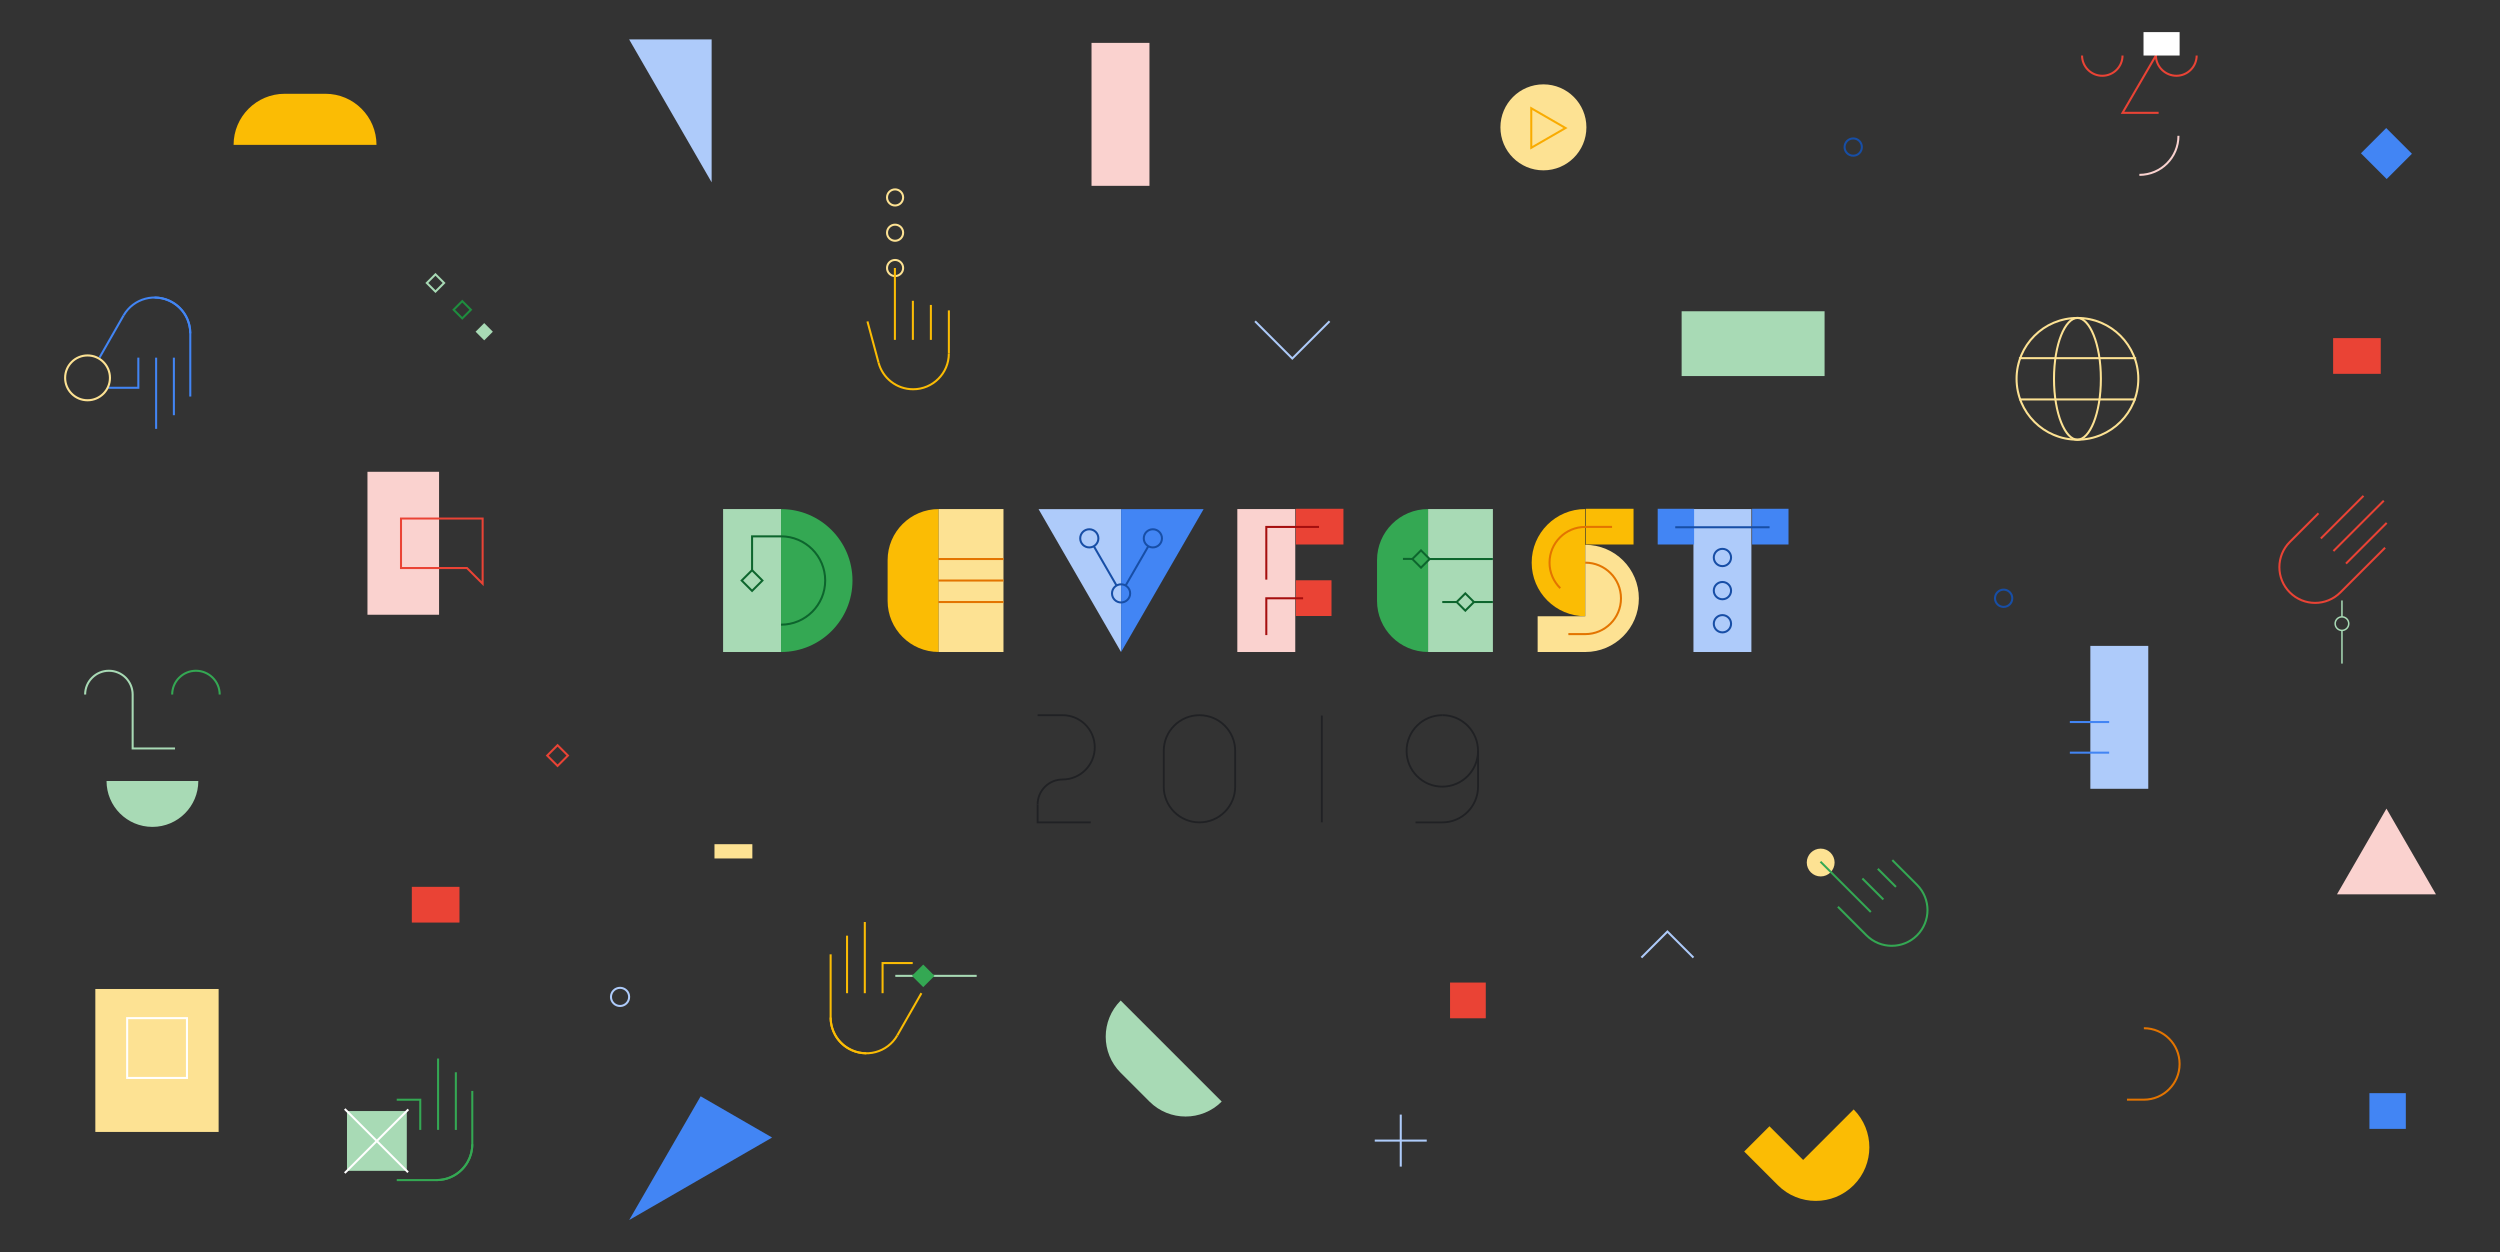 <svg clip-rule="evenodd" fill-rule="evenodd" stroke-miterlimit="10" viewBox="0 0 579 290" xmlns="http://www.w3.org/2000/svg"><rect x="0" y="0" width="579" height="290" fill="#333333" stroke="none"/><path d="m-4.05 4.05h8.1" fill="none" stroke="#a8dab5" stroke-width=".37" transform="matrix(0 -.949 -.949 0 546.24 149.852)"/><path d="m-2 2h4" fill="none" stroke="#a8dab5" stroke-width=".37" transform="matrix(0 -.949 -.949 0 544.294 140.961)"/><ellipse cy="-1.657" fill="none" rx="1.658" ry="1.657" stroke="#a8dab5" stroke-width=".37" transform="matrix(-.949 0 0 .949 542.396 146.007)"/><path d="m0-30.211c-3.297 0-5.97 6.763-5.97 15.106 0 8.342 2.673 15.105 5.97 15.105s5.97-6.763 5.97-15.105c0-8.343-2.673-15.106-5.97-15.106m0 .5c2.642 0 5.47 5.869 5.47 14.606s-2.828 14.605-5.47 14.605-5.47-5.868-5.47-14.605 2.828-14.606 5.47-14.606" fill="#fde293" fill-rule="nonzero" transform="matrix(.949 0 0 .949 481.135 102.071)"/><path d="m0 0h28.609" fill="none" stroke="#fde293" stroke-width=".5" transform="matrix(.949 0 0 .949 467.585 82.951)"/><path d="m0-30.211c-8.343 0-15.106 6.763-15.106 15.106 0 8.342 6.763 15.105 15.106 15.105 8.342 0 15.105-6.763 15.105-15.105 0-8.343-6.763-15.106-15.105-15.106m0 .5c8.053 0 14.605 6.552 14.605 14.606 0 8.053-6.552 14.605-14.605 14.605-8.054 0-14.606-6.552-14.606-14.605 0-8.054 6.552-14.606 14.606-14.606" fill="#fde293" fill-rule="nonzero" transform="matrix(.949 0 0 .949 481.135 102.071)"/><path d="m0 0h28.429" fill="none" stroke="#fde293" stroke-width=".5" transform="matrix(.949 0 0 .949 467.671 92.511)"/><path d="m0 20.912-12.073-20.912-12.073 20.912" fill="#fad2cf" fill-rule="nonzero" transform="matrix(.949 0 0 .949 564.161 187.278)"/><path d="m187.618 103.503h9.244v3.484h-9.244z" fill="#fde293" transform="matrix(-.949 0 0 .949 352.295 97.289)"/><path d="m252.796 9.932h13.418v33.108h-13.418z" fill="#fad2cf" stroke-width=".949"/><path d="m523.137 120.481h14.135v34.873h-14.135z" fill="#aecbfa" transform="matrix(-.949 0 0 .949 993.996 35.253)"/><path d="m-9.596 0h9.596" fill="none" stroke="#4285f4" stroke-width=".5" transform="matrix(-.949 0 0 .949 479.375 174.317)"/><path d="m-9.596 0h9.596" fill="none" stroke="#4285f4" stroke-width=".5" transform="matrix(-.949 0 0 .949 479.375 167.224)"/><path d="m85.104 109.268h16.583v33.107h-16.583z" fill="#fad2cf" stroke-width=".949"/><path d="m0 12.47h34.873c0-6.887-5.583-12.47-12.47-12.47h-9.933c-6.887 0-12.47 5.583-12.47 12.47" fill="#fbbc04" fill-rule="nonzero" transform="matrix(.949 0 0 .949 54.101 21.72)"/><path d="m22.08 229.05h28.554v33.107h-28.554z" fill="#fde293" stroke-width=".949"/><path d="m0-34.874 20.134 34.874v-34.874z" fill="#aecbfa" fill-rule="nonzero" transform="matrix(.949 0 0 .949 145.708 42.227)"/><path d="m0-10.067-17.437-10.067-17.437 30.201z" fill="#4285f4" fill-rule="nonzero" transform="matrix(.949 0 0 .949 178.816 273.007)"/><path d="m113.814 87.869h11.627v8.718h-11.627z" fill="#ea4335" transform="matrix(-.949 0 0 .949 214.424 122.005)"/><path d="m-4.502 1.865h8.886v8.719h-8.886z" fill="#4285f4" transform="matrix(-.671 -.671 -.671 .671 556.837 31.341)"/><path d="m591.19 37.556h8.886v8.718h-8.886z" fill="#4285f4" transform="matrix(-.949 0 0 .949 1118.23 217.535)"/><path d="m366.996 64.528h8.718v8.718h-8.718z" fill="#ea4335" transform="matrix(-.949 0 0 .949 692.384 166.323)"/><path d="m582.344 221.681h11.625v8.718h-11.625z" fill="#ea4335" transform="matrix(-.949 0 0 .949 1104.027 -132.067)"/><path d="m0-23.601-12.33 12.33-8.219-8.22-6.165 6.164 8.22 8.22c5.107 5.107 13.387 5.107 18.494 0s5.107-13.387 0-18.494" fill="#fbbc04" fill-rule="nonzero" transform="matrix(.949 0 0 .949 429.309 279.341)"/><path d="m-32.201 6.451h34.873c0 6.887-5.583 12.47-12.47 12.47h-9.933c-6.887 0-12.47-5.583-12.47-12.47" fill="#a8dab5" fill-rule="nonzero" transform="matrix(-.671 -.671 -.671 .671 265.671 229.186)"/><path d="m389.466 72.088h33.107v15.004h-33.107z" fill="#a8dab5" stroke-width=".949"/><circle cx="-2.216" fill="none" r="2.216" stroke="#aecbfa" stroke-width=".5" transform="matrix(0 -.949 -.949 0 143.604 228.78)"/><path d="m0-4.432c-1.224 0-2.216.992-2.216 2.216s.992 2.216 2.216 2.216 2.216-.992 2.216-2.216-.992-2.216-2.216-2.216m0 .5c.946 0 1.716.77 1.716 1.716 0 .947-.77 1.716-1.716 1.716s-1.716-.769-1.716-1.716c0-.946.77-1.716 1.716-1.716" fill="#fde293" fill-rule="nonzero" transform="matrix(.949 0 0 .949 207.3 56.002)"/><path d="m0-4.433c-1.224 0-2.216.992-2.216 2.216 0 1.224.992 2.217 2.216 2.217s2.216-.993 2.216-2.217-.992-2.216-2.216-2.216m0 .5c.946 0 1.716.77 1.716 1.716 0 .947-.77 1.717-1.716 1.717s-1.716-.77-1.716-1.717c0-.946.77-1.716 1.716-1.716" fill="#fde293" fill-rule="nonzero" transform="matrix(.949 0 0 .949 207.3 64.175)"/><path d="m0-4.433c-1.224 0-2.216.992-2.216 2.216 0 1.224.992 2.217 2.216 2.217s2.216-.993 2.216-2.217-.992-2.216-2.216-2.216m0 .5c.946 0 1.716.77 1.716 1.716s-.77 1.717-1.716 1.717-1.716-.771-1.716-1.717.77-1.716 1.716-1.716" fill="#fde293" fill-rule="nonzero" transform="matrix(.949 0 0 .949 207.3 47.831)"/><path d="m-1.788.741h3.576v3.576h-3.576z" fill="none" stroke="#ea4335" stroke-width=".5" transform="matrix(-.671 -.671 -.671 .671 130.827 173.291)"/><path d="m-3.599-1.491h2.981v2.981h-2.981z" fill="#a8dab5" transform="matrix(-.671 -.671 -.671 .671 110.729 75.41)"/><path d="m-3.599-1.491h2.981v2.981h-2.981z" fill="none" stroke="#1e8e3e" stroke-width=".5" transform="matrix(-.671 -.671 -.671 .671 105.642 70.324)"/><path d="m-3.599-1.491h2.982v2.982h-2.982z" fill="none" stroke="#a8dab5" stroke-width=".5" transform="matrix(-.671 -.671 -.671 .671 99.439 64.121)"/><circle cx="2.108" fill="none" r="2.108" stroke="#174ea6" stroke-width=".5" transform="matrix(0 .949 .949 0 429.206 32.062)"/><circle cx="2.108" fill="none" r="2.108" stroke="#174ea6" stroke-width=".5" transform="matrix(0 .949 .949 0 464.043 136.559)"/><path d="m3.396-3.396c-1.875 0-3.396 1.521-3.396 3.396 0 1.876 1.521 3.396 3.396 3.396 1.876 0 3.396-1.52 3.396-3.396 0-1.875-1.52-3.396-3.396-3.396" fill="#fde293" fill-rule="nonzero" transform="matrix(0 .949 .949 0 421.67 196.539)"/><path d="m0 17.437h4.122c4.815 0 8.718-3.903 8.718-8.718s-3.903-8.719-8.718-8.719" fill="none" stroke="#e37400" stroke-width=".5" transform="matrix(.949 0 0 .949 492.608 238.137)"/><path d="m0 6.352-6.351-6.352-6.352 6.352" fill="none" stroke="#aecbfa" stroke-width=".5" transform="matrix(.949 0 0 .949 392.204 215.745)"/><path d="m0-9.095 9.095 9.095 9.095-9.095" fill="none" stroke="#aecbfa" stroke-width=".5" transform="matrix(.949 0 0 .949 290.667 83.032)"/><path d="m-3.013-21.467h9.871c4.816 0 8.719 3.903 8.719 8.719.001 4.814-3.903 8.718-8.718 8.718h-15.436" fill="none" stroke="#ea4335" stroke-width=".5" transform="matrix(-.671 .671 .671 .671 549.334 135.31)"/><path d="m-11.988-4.966h14.045" fill="none" stroke="#ea4335" stroke-width=".5" transform="matrix(-.671 .671 .671 .671 548.042 132.481)"/><path d="m-14.834-6.144h17.379" fill="none" stroke="#ea4335" stroke-width=".5" transform="matrix(-.671 .671 .671 .671 546.25 130.035)"/><path d="m-12.558-5.202h14.713" fill="none" stroke="#ea4335" stroke-width=".5" transform="matrix(-.671 .671 .671 .671 542.447 126.756)"/><path d="m-7.023 7.023h14.046" fill="none" stroke="#4285f4" stroke-width=".5" transform="matrix(0 -.949 -.949 0 46.936 89.497)"/><path d="m-8.689 8.689h17.378" fill="none" stroke="#4285f4" stroke-width=".5" transform="matrix(0 -.949 -.949 0 44.404 91.08)"/><path d="m0 7.356h7.356v-7.356" fill="none" stroke="#4285f4" stroke-width=".5" transform="matrix(.949 0 0 .949 25.058 82.83)"/><path d="m0-24.154c4.815 0 8.718 3.903 8.718 8.718v15.436" fill="none" stroke="#4285f4" stroke-width=".5" transform="matrix(.949 0 0 .949 35.795 91.838)"/><path d="m0 9.958c-.003-3.01-1.566-5.937-4.361-7.55-4.17-2.408-9.502-.979-11.909 3.191" fill="none" stroke="#4285f4" stroke-width=".5" transform="matrix(.949 0 0 .949 44.073 67.73)"/><path d="m-8.873-5.153h11.865" fill="none" stroke="#4285f4" stroke-width=".5" transform="matrix(-.471 .825 .825 .471 28.701 82.787)"/><path d="m3.68-7.885h9.871c4.815 0 8.719 3.904 8.719 8.719s-3.903 8.718-8.718 8.718l-8.534.001" fill="none" stroke="#34a853" stroke-width=".5" transform="matrix(.671 .671 .671 -.671 428.482 202.242)"/><path d="m-.916-2.211h6.254" fill="none" stroke="#34a853" stroke-width=".5" transform="matrix(.671 .671 .671 -.671 437.001 200.346)"/><path d="m-1.062-2.564h7.253" fill="none" stroke="#34a853" stroke-width=".5" transform="matrix(.671 .671 .671 -.671 433.757 202.444)"/><path d="m-2.545-6.145h17.379" fill="none" stroke="#34a853" stroke-width=".5" transform="matrix(.671 .671 .671 -.671 427.45 197.149)"/><path d="m-5.265 5.265h10.53" fill="none" stroke="#fbbc04" stroke-width=".5" transform="matrix(0 -.949 -.949 0 224.755 76.88)"/><path d="m-4.266 4.266h8.532" fill="none" stroke="#fbbc04" stroke-width=".5" transform="matrix(0 -.949 -.949 0 219.639 74.665)"/><path d="m-4.766 4.766h9.532" fill="none" stroke="#fbbc04" stroke-width=".5" transform="matrix(0 -.949 -.949 0 215.946 74.19)"/><path d="m-8.766 8.766h17.532" fill="none" stroke="#fbbc04" stroke-width=".5" transform="matrix(0 -.949 -.949 0 215.576 70.393)"/><path d="m-6.571 5.036h10.43" fill="none" stroke="#fbbc04" stroke-width=".5" transform="matrix(-.247 -.917 -.917 .247 206.472 76.737)"/><path d="m0-4.242c.988 3.73 4.387 6.48 8.428 6.48 4.815 0 8.718-3.903 8.718-8.718" fill="none" stroke="#fbbc04" stroke-width=".5" transform="matrix(.949 0 0 .949 203.478 88.031)"/><path d="m44.393 49.977h14.594v14.594h-14.594z" fill="none" stroke="#fff" stroke-width=".5" transform="matrix(-.949 0 0 .949 85.429 188.373)"/><path d="m98.002 27.322h14.594v14.594h-14.594z" fill="#a8dab5" transform="matrix(-.949 0 0 .949 187.218 231.389)"/><path d="m-18.653 7.727h21.853" fill="none" stroke="#fff" stroke-width=".5" transform="matrix(-.671 -.671 -.671 .671 87.174 253.799)"/><path d="m-3.215 7.762h21.953" fill="none" stroke="#fff" stroke-width=".5" transform="matrix(.671 -.671 -.671 -.671 87.207 274.724)"/><path d="m-10.492-10.493c5.794 0 10.492 4.698 10.492 10.492 0 5.795-4.698 10.493-10.492 10.493-5.795 0-10.493-4.698-10.493-10.493 0-5.794 4.698-10.492 10.493-10.492" fill="#fde293" fill-rule="nonzero" transform="matrix(0 -.949 -.949 0 357.454 19.537)"/><path d="m0 9.649 8.356-4.825-8.356-4.824z" fill="none" stroke="#f9ab00" stroke-width=".5" transform="matrix(.949 0 0 .949 354.642 25.071)"/><path d="m-6.345-6.345h12.69" fill="none" stroke="#aecbfa" stroke-width=".5" transform="matrix(0 .949 .949 0 330.438 264.162)"/><path d="m0 0h12.69" fill="none" stroke="#aecbfa" stroke-width=".5" transform="matrix(.949 0 0 .949 318.39 264.162)"/><path d="m0-16.759h-20.423v12.58h16.244l4.179 4.179v-4.179zm-.5.5v15.052l-3.325-3.325-.147-.147h-.207-15.744v-11.58z" fill="#ea4335" fill-rule="nonzero" transform="matrix(.949 0 0 .949 112.016 135.761)"/><path d="m-7.035-7.035h14.07" fill="none" stroke="#34a853" stroke-width=".5" transform="matrix(0 .949 .949 0 112.254 255.01)"/><path d="m-8.704-8.704h17.408" fill="none" stroke="#34a853" stroke-width=".5" transform="matrix(0 .949 .949 0 109.718 253.424)"/><path d="m0-7.368h5.741v7.368" fill="none" stroke="#34a853" stroke-width=".5" transform="matrix(.949 0 0 .949 91.883 261.687)"/><path d="m0 21.754c4.823 0 8.733-3.91 8.733-8.733v-13.021" fill="none" stroke="#34a853" stroke-width=".5" transform="matrix(.949 0 0 .949 101.093 252.664)"/><path d="m0-8.736c-.003 3.015-1.569 5.947-4.368 7.563-1.378.795-2.882 1.173-4.367 1.171h-9.701" fill="none" stroke="#34a853" stroke-width=".5" transform="matrix(.949 0 0 .949 109.385 273.319)"/><path d="m7.285-14.652c-3.197 0-5.798 2.601-5.798 5.798 0 3.198 2.601 5.799 5.798 5.799h13.165v10.34" fill="none" stroke="#a8dab5" stroke-width=".5" transform="matrix(0 .949 .949 0 33.622 153.936)"/><path d="m0 5.798c0-3.197 2.601-5.798 5.798-5.798 3.198 0 5.799 2.601 5.799 5.798" fill="none" stroke="#34a853" stroke-width=".5" transform="matrix(.949 0 0 .949 39.876 155.348)"/><path d="m0-11.199c0 6.185-5.014 11.199-11.199 11.199s-11.199-5.014-11.199-11.199z" fill="#a8dab5" fill-rule="nonzero" transform="matrix(.949 0 0 .949 45.93 191.509)"/><path d="m0-4.939c0 2.723-2.216 4.939-4.939 4.939-2.724 0-4.939-2.216-4.939-4.939" fill="none" stroke="#ea4335" stroke-width=".5" transform="matrix(.949 0 0 .949 491.577 17.55)"/><path d="m-11.516-4.77c3.726 3.726 9.766 3.726 13.492 0" fill="none" stroke="#fad2cf" stroke-width=".5" transform="matrix(-.671 .671 .671 .671 500.004 42.375)"/><path d="m-2.051-16.041c-2.724 0-4.94 2.216-4.94 4.939 0 2.724 2.216 5.008 4.94 5.008l-13.99 8.145v-8.808" fill="none" stroke="#ea4335" stroke-width=".5" transform="matrix(0 -.949 -.949 0 493.525 10.913)"/><path d="m496.438 7.436h8.361v5.425h-8.361z" fill="#fff" stroke-width=".949"/><path d="m-10.827 0h10.827" fill="none" stroke="#a8dab5" stroke-width=".5" transform="matrix(-.949 0 0 .949 215.925 226.009)"/><path d="m-4.598 0h4.598" fill="none" stroke="#a8dab5" stroke-width=".5" transform="matrix(-.949 0 0 .949 207.351 226.009)"/><path d="m-4.708-1.95h3.9v3.9h-3.9z" fill="#34a853" transform="matrix(-.671 -.671 -.671 .671 211.969 224.158)"/><path d="m-7.023-7.023h14.046" fill="none" stroke="#fbbc04" stroke-width=".5" transform="matrix(0 .949 .949 0 202.841 223.358)"/><path d="m-8.689-8.689h17.378" fill="none" stroke="#fbbc04" stroke-width=".5" transform="matrix(0 .949 .949 0 208.536 221.775)"/><path d="m0-7.356h-7.356v7.356" fill="none" stroke="#fbbc04" stroke-width=".5" transform="matrix(.949 0 0 .949 211.385 230.024)"/><path d="m0 24.154c-4.815 0-8.718-3.903-8.718-8.718v-15.436" fill="none" stroke="#fbbc04" stroke-width=".5" transform="matrix(.949 0 0 .949 200.648 221.017)"/><path d="m0-9.957c.003 3.01 1.566 5.937 4.361 7.55 4.17 2.407 9.502.978 11.909-3.192" fill="none" stroke="#fbbc04" stroke-width=".5" transform="matrix(.949 0 0 .949 192.369 245.124)"/><path d="m-2.992 5.153h11.865" fill="none" stroke="#fbbc04" stroke-width=".5" transform="matrix(.471 -.825 -.825 -.471 213.472 239.766)"/><path d="m0-11.452c-3.163 0-5.726 2.563-5.726 5.726 0 3.162 2.563 5.726 5.726 5.726 3.162 0 5.726-2.564 5.726-5.726 0-3.163-2.564-5.726-5.726-5.726m0 .51c2.876 0 5.215 2.34 5.215 5.216s-2.339 5.215-5.215 5.215-5.216-2.339-5.216-5.215 2.34-5.216 5.216-5.216" fill="#fde293" fill-rule="nonzero" transform="matrix(.949 0 0 .949 20.275 92.946)"/><path d="m286.563 117.897h13.418v33.107h-13.418z" fill="#fad2cf" stroke-width=".949"/><path d="m392.204 117.897h13.419v33.107h-13.419z" fill="#aecbfa" stroke-width=".949"/><path d="m167.468 117.897h13.419v33.107h-13.419z" fill="#a8dab5" stroke-width=".949"/><path d="m-23.672 11.201h34.873c0 6.887-5.583 12.471-12.47 12.471h-9.933c-6.887 0-12.47-5.584-12.47-12.471" fill="#fbbc04" fill-rule="nonzero" transform="matrix(0 -.949 -.949 0 228.036 128.531)"/><path d="m217.402 117.897h15.004v33.107h-15.004z" fill="#fde293" stroke-width=".949"/><path d="m0-34.873 20.134 34.873v-34.873z" fill="#aecbfa" fill-rule="nonzero" transform="matrix(.949 0 0 .949 240.528 151.004)"/><path d="m0-34.873h-20.134v34.873z" fill="#4285f4" fill-rule="nonzero" transform="matrix(.949 0 0 .949 278.757 151.004)"/><path d="m0-34.873c9.63 0 17.437 7.807 17.437 17.437 0 9.629-7.807 17.436-17.437 17.436z" fill="#34a853" fill-rule="nonzero" transform="matrix(.949 0 0 .949 180.887 151.004)"/><path d="m0 21.557c5.953 0 10.778-4.826 10.778-10.778 0-5.953-4.825-10.779-10.778-10.779h-7.067v8.25" fill="none" stroke="#0d652d" stroke-width=".5" transform="matrix(.949 0 0 .949 180.887 124.218)"/><path d="m0 26.155c-7.223 0-13.078-5.855-13.078-13.077 0-7.223 5.855-13.078 13.078-13.078z" fill="#fbbc04" fill-rule="nonzero" transform="matrix(.949 0 0 .949 367.148 117.897)"/><path d="m329.377 180.065h11.627v8.718h-11.627z" fill="#ea4335" transform="matrix(-.949 0 0 .949 623.718 -53.05)"/><path d="m417.632 180.065h8.886v8.718h-8.886z" fill="#4285f4" transform="matrix(-.949 0 0 .949 788.688 -53.05)"/><path d="m440.653 180.065h8.886v8.718h-8.886z" fill="#4285f4" transform="matrix(-.949 0 0 .949 832.398 -53.05)"/><path d="m329.376 162.628h8.719v8.718h-8.719z" fill="#ea4335" transform="matrix(-.949 0 0 .949 620.955 -19.942)"/><path d="m400.125 180.065h11.625v8.718h-11.625z" fill="#fbbc04" transform="matrix(-.949 0 0 .949 758.047 -53.05)"/><path d="m0-26.155v17.437h-11.625v8.718h11.625c7.222 0 13.078-5.855 13.078-13.077 0-7.223-5.856-13.078-13.078-13.078" fill="#fde293" fill-rule="nonzero" transform="matrix(.949 0 0 .949 367.148 151.004)"/><path d="m0 14.95c-1.618-1.583-2.621-3.79-2.621-6.231 0-4.816 3.903-8.719 8.718-8.719h6.539" fill="none" stroke="#e37400" stroke-width=".5" transform="matrix(.949 0 0 .949 361.359 122.035)"/><path d="m0 0h23.021" fill="none" stroke="#174ea6" stroke-width=".5" transform="matrix(.949 0 0 .949 387.986 122.115)"/><path d="m-23.671 11.202h34.873c0 6.887-5.583 12.47-12.47 12.47h-9.933c-6.887 0-12.47-5.583-12.47-12.47" fill="#34a853" fill-rule="nonzero" transform="matrix(0 -.949 -.949 0 341.385 128.531)"/><path d="m330.751 117.897h15.004v33.107h-15.004z" fill="#a8dab5" stroke-width=".949"/><g fill="none"><path d="m-2.251.008h2.251" stroke="#0d652d" stroke-width=".5" transform="matrix(-.949 -.006 -.006 .949 324.922 129.429)"/><path d="m-15.48 0h15.48" stroke="#0d652d" stroke-width=".5" transform="matrix(-.949 0 0 .949 331.058 129.471)"/><path d="m-4.622 0h4.622" stroke="#0d652d" stroke-width=".5" transform="matrix(-.949 0 0 .949 341.366 139.431)"/><path d="m-3.514 0h3.514" stroke="#0d652d" stroke-width=".5" transform="matrix(-.949 0 0 .949 334.027 139.431)"/><circle cx="-2.216" r="2.216" stroke="#174ea6" stroke-width=".5" transform="matrix(0 -.949 -.949 0 259.643 135.328)"/><ellipse cx="2.217" rx="2.216" ry="2.217" stroke="#174ea6" stroke-width=".5" transform="matrix(0 .949 .949 0 267.003 122.578)"/><path d="m-8.324-4.806h11.099" stroke="#174ea6" stroke-width=".5" transform="matrix(-.475 .822 .822 .475 265.951 135.63)"/><ellipse cx="-2.217" rx="2.216" ry="2.217" stroke="#174ea6" stroke-width=".5" transform="matrix(0 -.949 -.949 0 252.281 122.578)"/><path d="m-2.775-4.806h11.099" stroke="#174ea6" stroke-width=".5" transform="matrix(.475 .822 .822 -.475 258.602 126.506)"/><path d="m-1.788.741h3.577v3.577h-3.577z" stroke="#0d652d" stroke-width=".5" transform="matrix(-.671 -.671 -.671 .671 175.875 132.753)"/><path d="m-3.599-1.491h2.981v2.981h-2.981z" stroke="#0d652d" stroke-width=".5" transform="matrix(-.671 -.671 -.671 .671 337.95 138.015)"/><path d="m-3.599-1.491h2.981v2.981h-2.981z" stroke="#0d652d" stroke-width=".5" transform="matrix(-.671 -.671 -.671 .671 327.684 128.056)"/><circle cx="2.108" r="2.108" stroke="#174ea6" stroke-width=".5" transform="matrix(0 .949 .949 0 398.914 127.115)"/><circle cx="2.108" r="2.108" stroke="#174ea6" stroke-width=".5" transform="matrix(0 .949 .949 0 398.914 134.787)"/><circle cx="2.108" r="2.108" stroke="#174ea6" stroke-width=".5" transform="matrix(0 .949 .949 0 398.914 142.459)"/><path d="m0 17.437h4.122c4.815 0 8.718-3.903 8.718-8.718s-3.903-8.719-8.718-8.719" stroke="#e37400" stroke-width=".5" transform="matrix(.949 0 0 .949 363.234 130.312)"/><path d="m0-8.982h-8.982v8.982" stroke="#a50e0e" stroke-width=".5" transform="matrix(.949 0 0 .949 301.8 147.087)"/><path d="m0-12.862h-12.862v12.862" stroke="#a50e0e" stroke-width=".5" transform="matrix(.949 0 0 .949 305.483 134.243)"/><path d="m-15.867 0h15.867" stroke="#e37400" stroke-width=".5" transform="matrix(-.949 0 0 .949 217.342 129.471)"/><path d="m-15.867 0h15.867" stroke="#e37400" stroke-width=".5" transform="matrix(-.949 0 0 .949 217.342 134.451)"/><path d="m-15.867 0h15.867" stroke="#e37400" stroke-width=".5" transform="matrix(-.949 0 0 .949 217.342 139.431)"/><path d="m-3.784-25.262c-4.307 2.154-6.052 7.39-3.899 11.697l3.899 7.798c2.153 4.306 7.389 6.053 11.696 3.899l5.849-2.924" stroke="#202124" stroke-width=".46" transform="matrix(-.849 .425 .425 .849 341.553 188.689)"/><path d="m0-26.155c4.815 0 8.718 3.903 8.718 8.718v8.719c0 4.814-3.903 8.718-8.718 8.718s-8.718-3.904-8.718-8.718v-8.719c0-4.815 3.903-8.718 8.718-8.718z" stroke="#202124" stroke-width=".46" transform="matrix(.949 0 0 .949 277.795 190.462)"/><path d="m-13.036-13.036h26.072" stroke="#202124" stroke-width=".46" transform="matrix(0 .949 .949 0 318.508 178.086)"/><path d="m0 4.359h-12.969v-4.359" stroke="#202124" stroke-width=".46" transform="matrix(.949 0 0 .949 252.622 186.323)"/><path d="m9.749-1.74c-2.384 2.383-2.384 6.248 0 8.632 3.064 3.065 3.064 8.032 0 11.096s-8.031 3.064-11.096-.001l-4.316-4.316" stroke="#202124" stroke-width=".46" transform="matrix(.671 .671 .671 -.671 234.934 178.611)"/><path d="m0-17.437c-4.815 0-8.718 3.903-8.718 8.718s3.903 8.719 8.718 8.719 8.718-3.904 8.718-8.719" stroke="#202124" stroke-width=".46" transform="matrix(.949 0 0 .949 334.041 182.185)"/></g></svg>